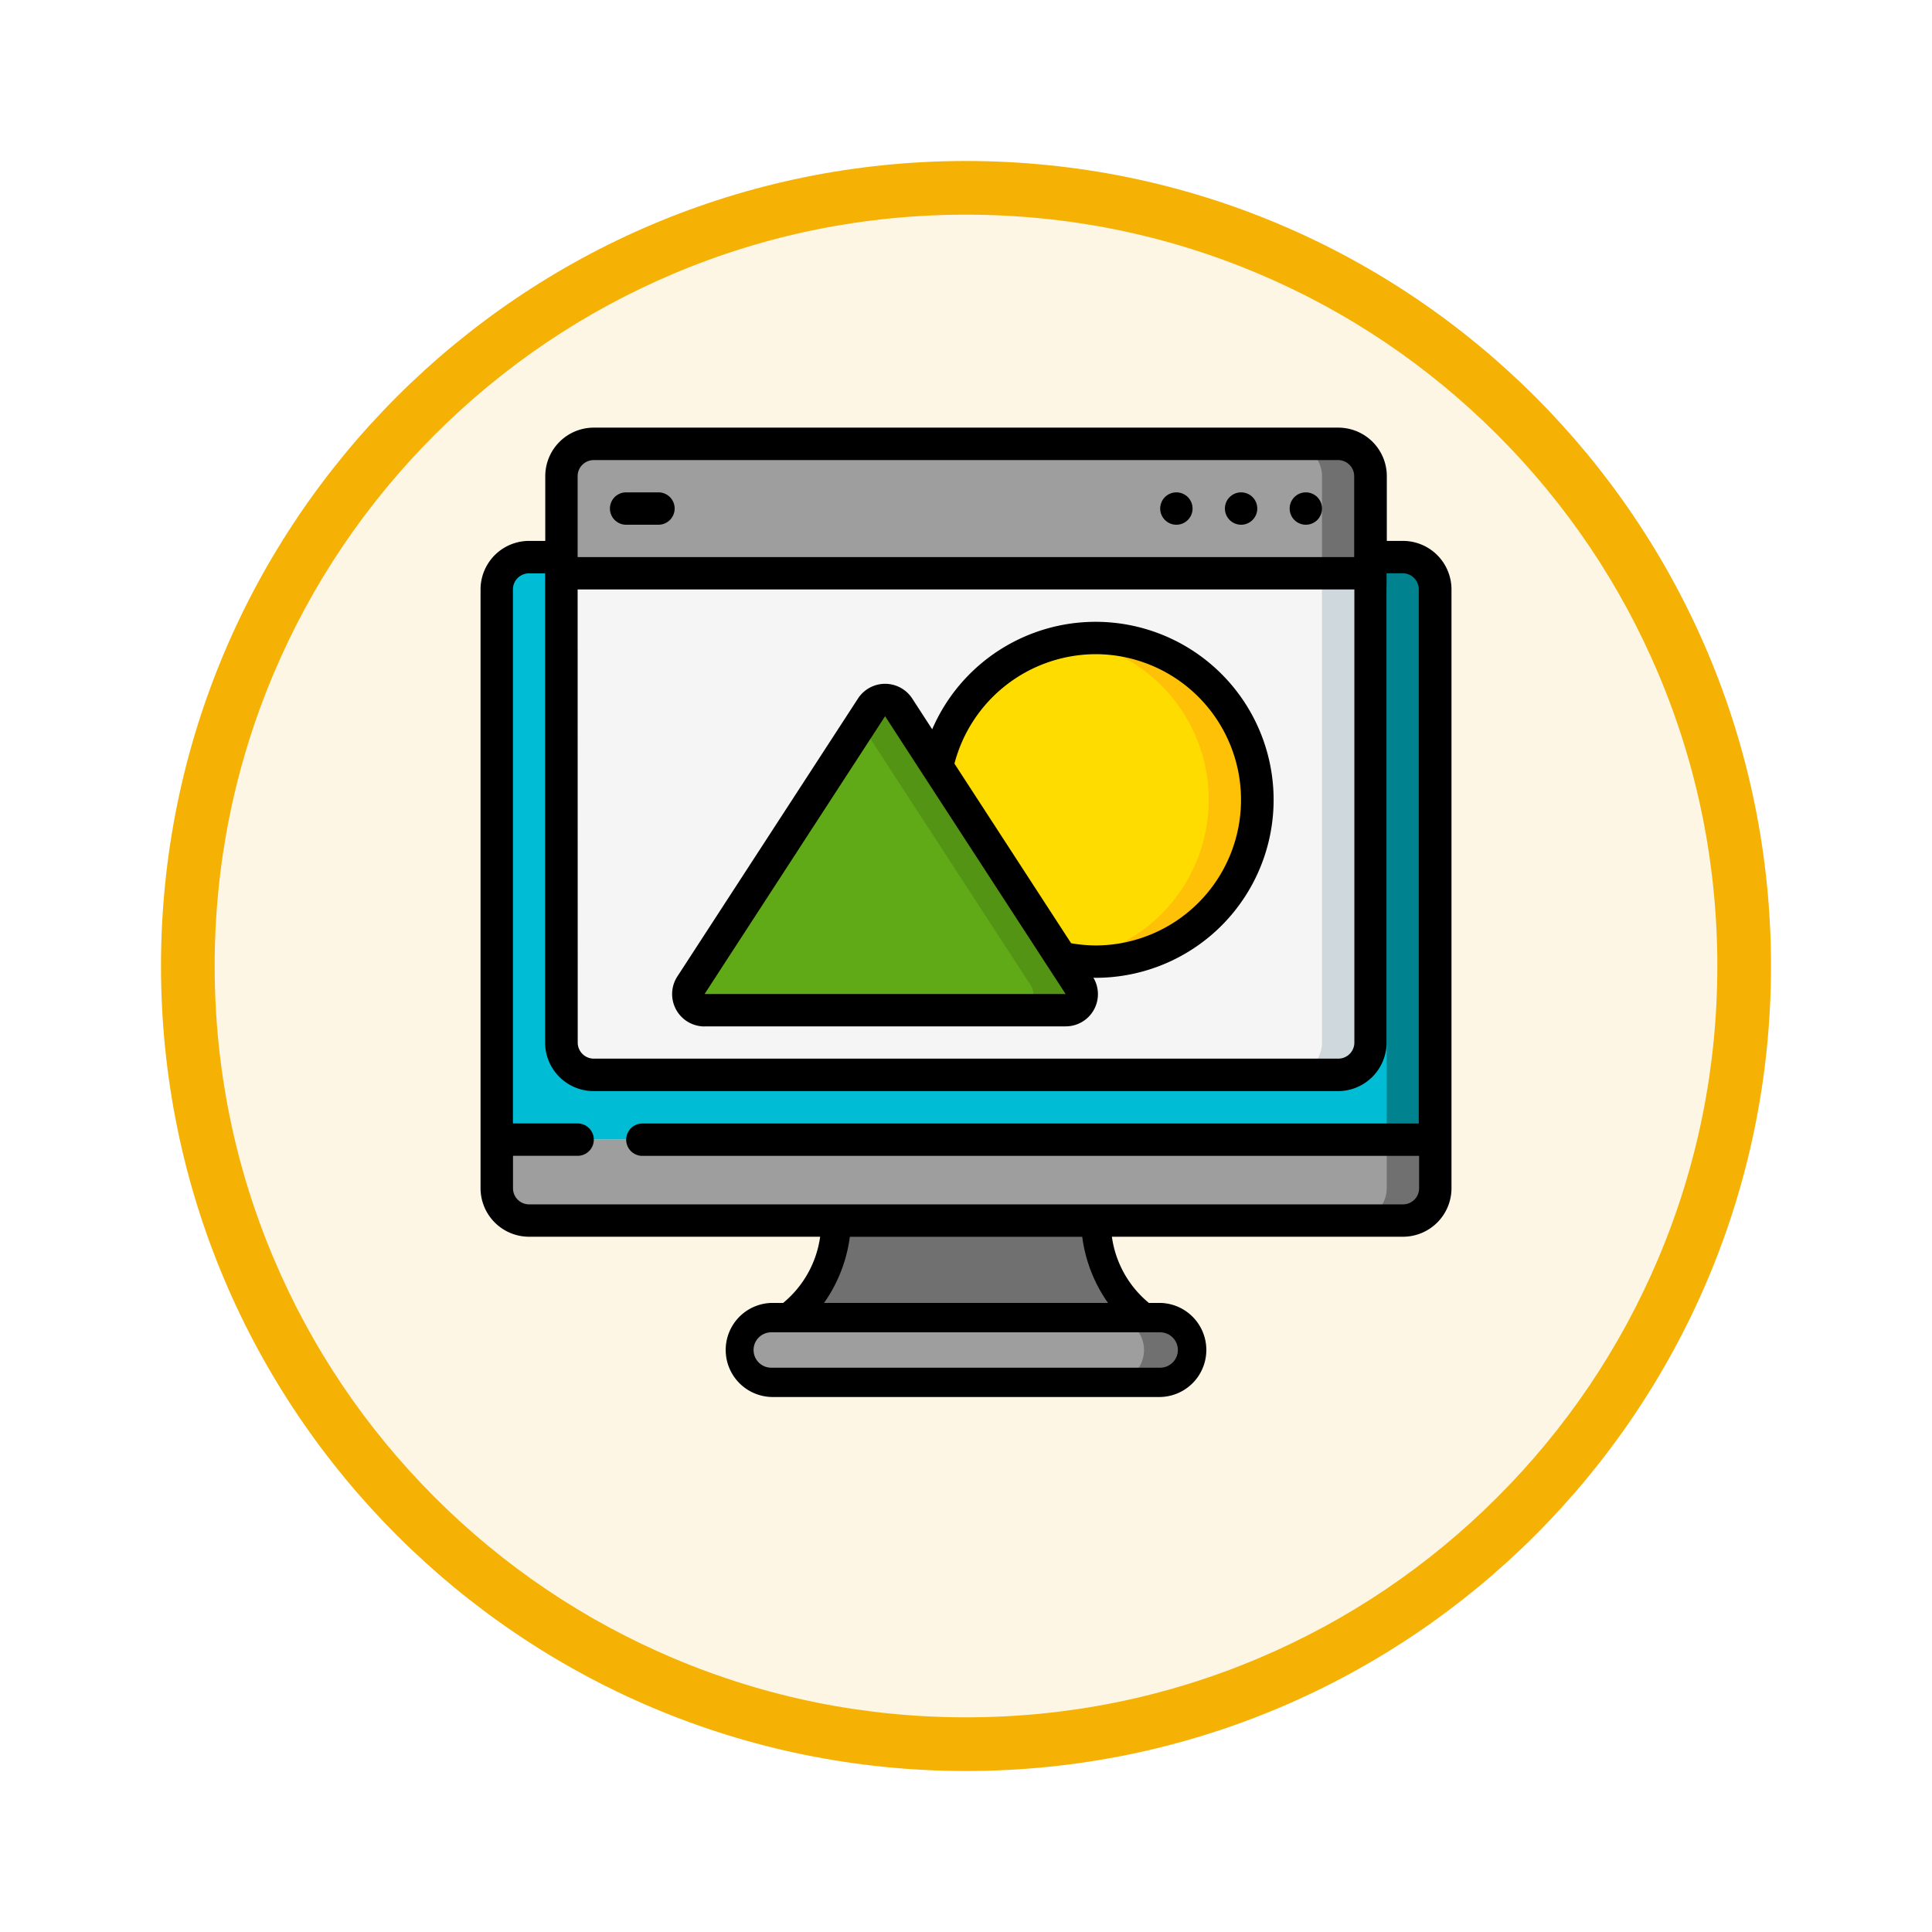 <svg xmlns="http://www.w3.org/2000/svg" xmlns:xlink="http://www.w3.org/1999/xlink" width="108" height="108" viewBox="0 0 108 108">
  <defs>
    <filter id="Trazado_904820" x="0" y="0" width="108" height="108" filterUnits="userSpaceOnUse">
      <feOffset dy="3" input="SourceAlpha"/>
      <feGaussianBlur stdDeviation="3" result="blur"/>
      <feFlood flood-opacity="0.161"/>
      <feComposite operator="in" in2="blur"/>
      <feComposite in="SourceGraphic"/>
    </filter>
  </defs>
  <g id="Grupo_1236524" data-name="Grupo 1236524" transform="translate(-196 -762)">
    <g id="Grupo_1226543" data-name="Grupo 1226543" transform="translate(0 258)">
      <g id="Grupo_1211686" data-name="Grupo 1211686" transform="translate(205 510)">
        <g id="Grupo_1173585" data-name="Grupo 1173585" transform="translate(0 0)">
          <g id="Grupo_1173428" data-name="Grupo 1173428">
            <g id="Grupo_1171958" data-name="Grupo 1171958">
              <g id="Grupo_1167341" data-name="Grupo 1167341">
                <g id="Grupo_1166792" data-name="Grupo 1166792">
                  <g transform="matrix(1, 0, 0, 1, -9, -6)" filter="url(#Trazado_904820)">
                    <g id="Trazado_904820-2" data-name="Trazado 904820" transform="translate(9 6)" fill="#fdf6e4">
                      <path d="M 45 88.5 C 39.127 88.5 33.43 87.35 28.068 85.082 C 22.889 82.891 18.236 79.755 14.241 75.759 C 10.245 71.764 7.109 67.111 4.918 61.932 C 2.65 56.57 1.5 50.873 1.5 45 C 1.5 39.127 2.65 33.43 4.918 28.068 C 7.109 22.889 10.245 18.236 14.241 14.241 C 18.236 10.245 22.889 7.109 28.068 4.918 C 33.43 2.65 39.127 1.5 45 1.5 C 50.873 1.5 56.57 2.65 61.932 4.918 C 67.111 7.109 71.764 10.245 75.759 14.241 C 79.755 18.236 82.891 22.889 85.082 28.068 C 87.35 33.43 88.5 39.127 88.5 45 C 88.5 50.873 87.35 56.57 85.082 61.932 C 82.891 67.111 79.755 71.764 75.759 75.759 C 71.764 79.755 67.111 82.891 61.932 85.082 C 56.57 87.35 50.873 88.5 45 88.5 Z" stroke="none"/>
                      <path d="M 45 3 C 39.329 3 33.829 4.11 28.653 6.299 C 23.652 8.415 19.16 11.443 15.302 15.302 C 11.443 19.16 8.415 23.652 6.299 28.653 C 4.11 33.829 3 39.329 3 45 C 3 50.671 4.11 56.171 6.299 61.347 C 8.415 66.348 11.443 70.84 15.302 74.699 C 19.16 78.557 23.652 81.585 28.653 83.701 C 33.829 85.89 39.329 87 45 87 C 50.671 87 56.171 85.89 61.347 83.701 C 66.348 81.585 70.84 78.557 74.698 74.699 C 78.557 70.84 81.585 66.348 83.701 61.347 C 85.89 56.171 87 50.671 87 45 C 87 39.329 85.89 33.829 83.701 28.653 C 81.585 23.652 78.557 19.16 74.698 15.302 C 70.84 11.443 66.348 8.415 61.347 6.299 C 56.171 4.11 50.671 3 45 3 M 45 7.62939453125e-06 C 69.853 7.62939453125e-06 90 20.147 90 45 C 90 69.853 69.853 90 45 90 C 20.147 90 -7.62939453125e-06 69.853 -7.62939453125e-06 45 C -7.62939453125e-06 20.147 20.147 7.62939453125e-06 45 7.62939453125e-06 Z" stroke="none" fill="#f5b104"/>
                    </g>
                  </g>
                </g>
              </g>
            </g>
          </g>
        </g>
      </g>
    </g>
    <g id="Page-1" transform="translate(222.863 785.905)">
      <g id="_085---Design-Software" data-name="085---Design-Software">
        <g id="Icons_copy" transform="translate(0.905 0.905)">
          <path id="Shape" d="M40.328,55.809a1.815,1.815,0,0,1-1.809,1.809H16.809a1.809,1.809,0,1,1,0-3.618h21.71A1.823,1.823,0,0,1,40.328,55.809Z" transform="translate(-1.431 -5.153)" fill="#9e9e9e"/>
          <path id="Shape-2" data-name="Shape" d="M41.989,54.534A1.768,1.768,0,0,0,40.714,54H38a1.809,1.809,0,0,1,0,3.618h2.714a1.815,1.815,0,0,0,1.809-1.809,1.768,1.768,0,0,0-.534-1.275Z" transform="translate(-3.626 -5.153)" fill="#707070"/>
          <path id="Shape-3" data-name="Shape" d="M52.465,8.809V39.565H0V8.809A1.815,1.815,0,0,1,1.809,7H50.656A1.815,1.815,0,0,1,52.465,8.809Z" transform="translate(0 -0.668)" fill="#00bcd4"/>
          <path id="Shape-4" data-name="Shape" d="M55.714,7H53a1.815,1.815,0,0,1,1.809,1.809V39.565h2.714V8.809A1.815,1.815,0,0,0,55.714,7Z" transform="translate(-5.058 -0.668)" fill="#00838f"/>
          <path id="Shape-5" data-name="Shape" d="M52.465,43v2.714a1.815,1.815,0,0,1-1.809,1.809H1.809A1.815,1.815,0,0,1,0,45.714V43Z" transform="translate(0 -4.103)" fill="#9e9e9e"/>
          <path id="Shape-6" data-name="Shape" d="M54.809,43v2.714A1.815,1.815,0,0,1,53,47.523h2.714a1.815,1.815,0,0,0,1.809-1.809V43Z" transform="translate(-5.058 -4.103)" fill="#707070"/>
          <path id="Shape-7" data-name="Shape" d="M37.9,53.427H18C20.714,51.618,20.714,48,20.714,48H35.187S35.187,51.618,37.9,53.427Z" transform="translate(-1.718 -4.58)" fill="#707070"/>
          <path id="Shape-8" data-name="Shape" d="M49.229,8V34.233a1.815,1.815,0,0,1-1.809,1.809H5.809A1.815,1.815,0,0,1,4,34.233V8Z" transform="translate(-0.382 -0.763)" fill="#f5f5f5"/>
          <path id="Shape-9" data-name="Shape" d="M50.809,8V34.233A1.815,1.815,0,0,1,49,36.042h2.714a1.815,1.815,0,0,0,1.809-1.809V8Z" transform="translate(-4.676 -0.763)" fill="#cfd8dc"/>
          <path id="Shape-10" data-name="Shape" d="M49.229,1.809V7.237H4V1.809A1.815,1.815,0,0,1,5.809,0H47.42A1.815,1.815,0,0,1,49.229,1.809Z" transform="translate(-0.382)" fill="#9e9e9e"/>
          <path id="Shape-11" data-name="Shape" d="M51.714,0H49a1.815,1.815,0,0,1,1.809,1.809V7.237h2.714V1.809A1.815,1.815,0,0,0,51.714,0Z" transform="translate(-4.676)" fill="#707070"/>
          <path id="Shape-12" data-name="Shape" d="M32.935,33.171H12.745a.9.9,0,0,1-.76-1.393l10.1-15.532a.9.9,0,0,1,1.52,0l2.144,3.3,6.965,10.71.986,1.52a.9.9,0,0,1-.76,1.393Z" transform="translate(-1.13 -1.511)" fill="#60a917"/>
          <path id="Shape-13" data-name="Shape" d="M34.712,31.778l-.986-1.52-6.965-10.71-2.144-3.3a.9.9,0,0,0-1.52,0l-.6.919,1.547,2.383,6.965,10.71L32,31.778a.9.9,0,0,1-.76,1.393h2.714a.9.9,0,0,0,.76-1.393Z" transform="translate(-2.147 -1.511)" fill="#549414"/>
          <path id="Shape-14" data-name="Shape" d="M45.112,21.044a9.046,9.046,0,0,1-9.046,9.046,9.241,9.241,0,0,1-1.891-.2L27.21,19.18a9.046,9.046,0,0,1,17.9,1.863Z" transform="translate(-2.597 -1.143)" fill="#ffdc00"/>
          <path id="Shape-15" data-name="Shape" d="M36.855,12a9.124,9.124,0,0,0-1.37.11A9.034,9.034,0,0,1,35.5,29.978,9.04,9.04,0,1,0,36.855,12Z" transform="translate(-3.386 -1.145)" fill="#fec108"/>
        </g>
        <g id="Icons">
          <path id="Shape-16" data-name="Shape" d="M51.561,6.332h-.9V2.714A2.714,2.714,0,0,0,47.942,0H6.332A2.714,2.714,0,0,0,3.618,2.714V6.332h-.9A2.714,2.714,0,0,0,0,9.046V42.515a2.714,2.714,0,0,0,2.714,2.714h16.27a5.83,5.83,0,0,1-2.068,3.7h-.633a2.63,2.63,0,0,0,0,5.259h21.71a2.63,2.63,0,0,0,0-5.259h-.633a5.83,5.83,0,0,1-2.068-3.7h16.27a2.714,2.714,0,0,0,2.714-2.714V9.046A2.714,2.714,0,0,0,51.561,6.332ZM5.427,9.046h43.42V34.374a.9.9,0,0,1-.9.9H6.332a.9.9,0,0,1-.9-.9Zm0-6.332a.9.9,0,0,1,.9-.9h41.61a.9.9,0,0,1,.9.9V7.237H5.427ZM38.98,51.561a.989.989,0,0,1-.988.989H16.282a.989.989,0,1,1,0-1.977h21.71A.989.989,0,0,1,38.98,51.561Zm-3.9-2.63H19.2a8.263,8.263,0,0,0,1.444-3.7h12.99A8.263,8.263,0,0,0,35.076,48.931ZM51.561,43.42H2.714a.9.9,0,0,1-.9-.9V40.706H5.427a.9.9,0,1,0,0-1.809H1.809V9.046a.9.9,0,0,1,.9-.9h.9V34.374a2.714,2.714,0,0,0,2.714,2.714h41.61a2.714,2.714,0,0,0,2.714-2.714V8.141h.9a.9.9,0,0,1,.9.9V38.9H9.046a.9.9,0,1,0,0,1.809h43.42v1.809A.9.9,0,0,1,51.561,43.42Z"/>
          <circle id="Oval" cx="0.905" cy="0.905" r="0.905" transform="translate(45.229 3.618)"/>
          <circle id="Oval-2" data-name="Oval" cx="0.905" cy="0.905" r="0.905" transform="translate(41.61 3.618)"/>
          <circle id="Oval-3" data-name="Oval" cx="0.905" cy="0.905" r="0.905" transform="translate(37.992 3.618)"/>
          <path id="Shape-17" data-name="Shape" d="M10.714,4H8.9a.9.9,0,1,0,0,1.809h1.809a.9.9,0,1,0,0-1.809Z" transform="translate(-0.763 -0.382)"/>
          <path id="Shape-18" data-name="Shape" d="M13.652,34.614H33.837a1.8,1.8,0,0,0,1.552-2.72c.038,0,.077.006.115.006a9.95,9.95,0,1,0-9.127-13.892l-1.115-1.719a1.809,1.809,0,0,0-3.034,0L12.135,31.819a1.809,1.809,0,0,0,1.517,2.8ZM35.5,13.809a8.141,8.141,0,1,1,0,16.282,8.358,8.358,0,0,1-1.357-.124L27.621,19.927A8.186,8.186,0,0,1,35.5,13.809ZM23.744,17.278l2.143,3.3.006.009,7.943,12.221H13.652Z" transform="translate(-1.13 -1.145)"/>
        </g>
      </g>
    </g>
  </g>
</svg>
